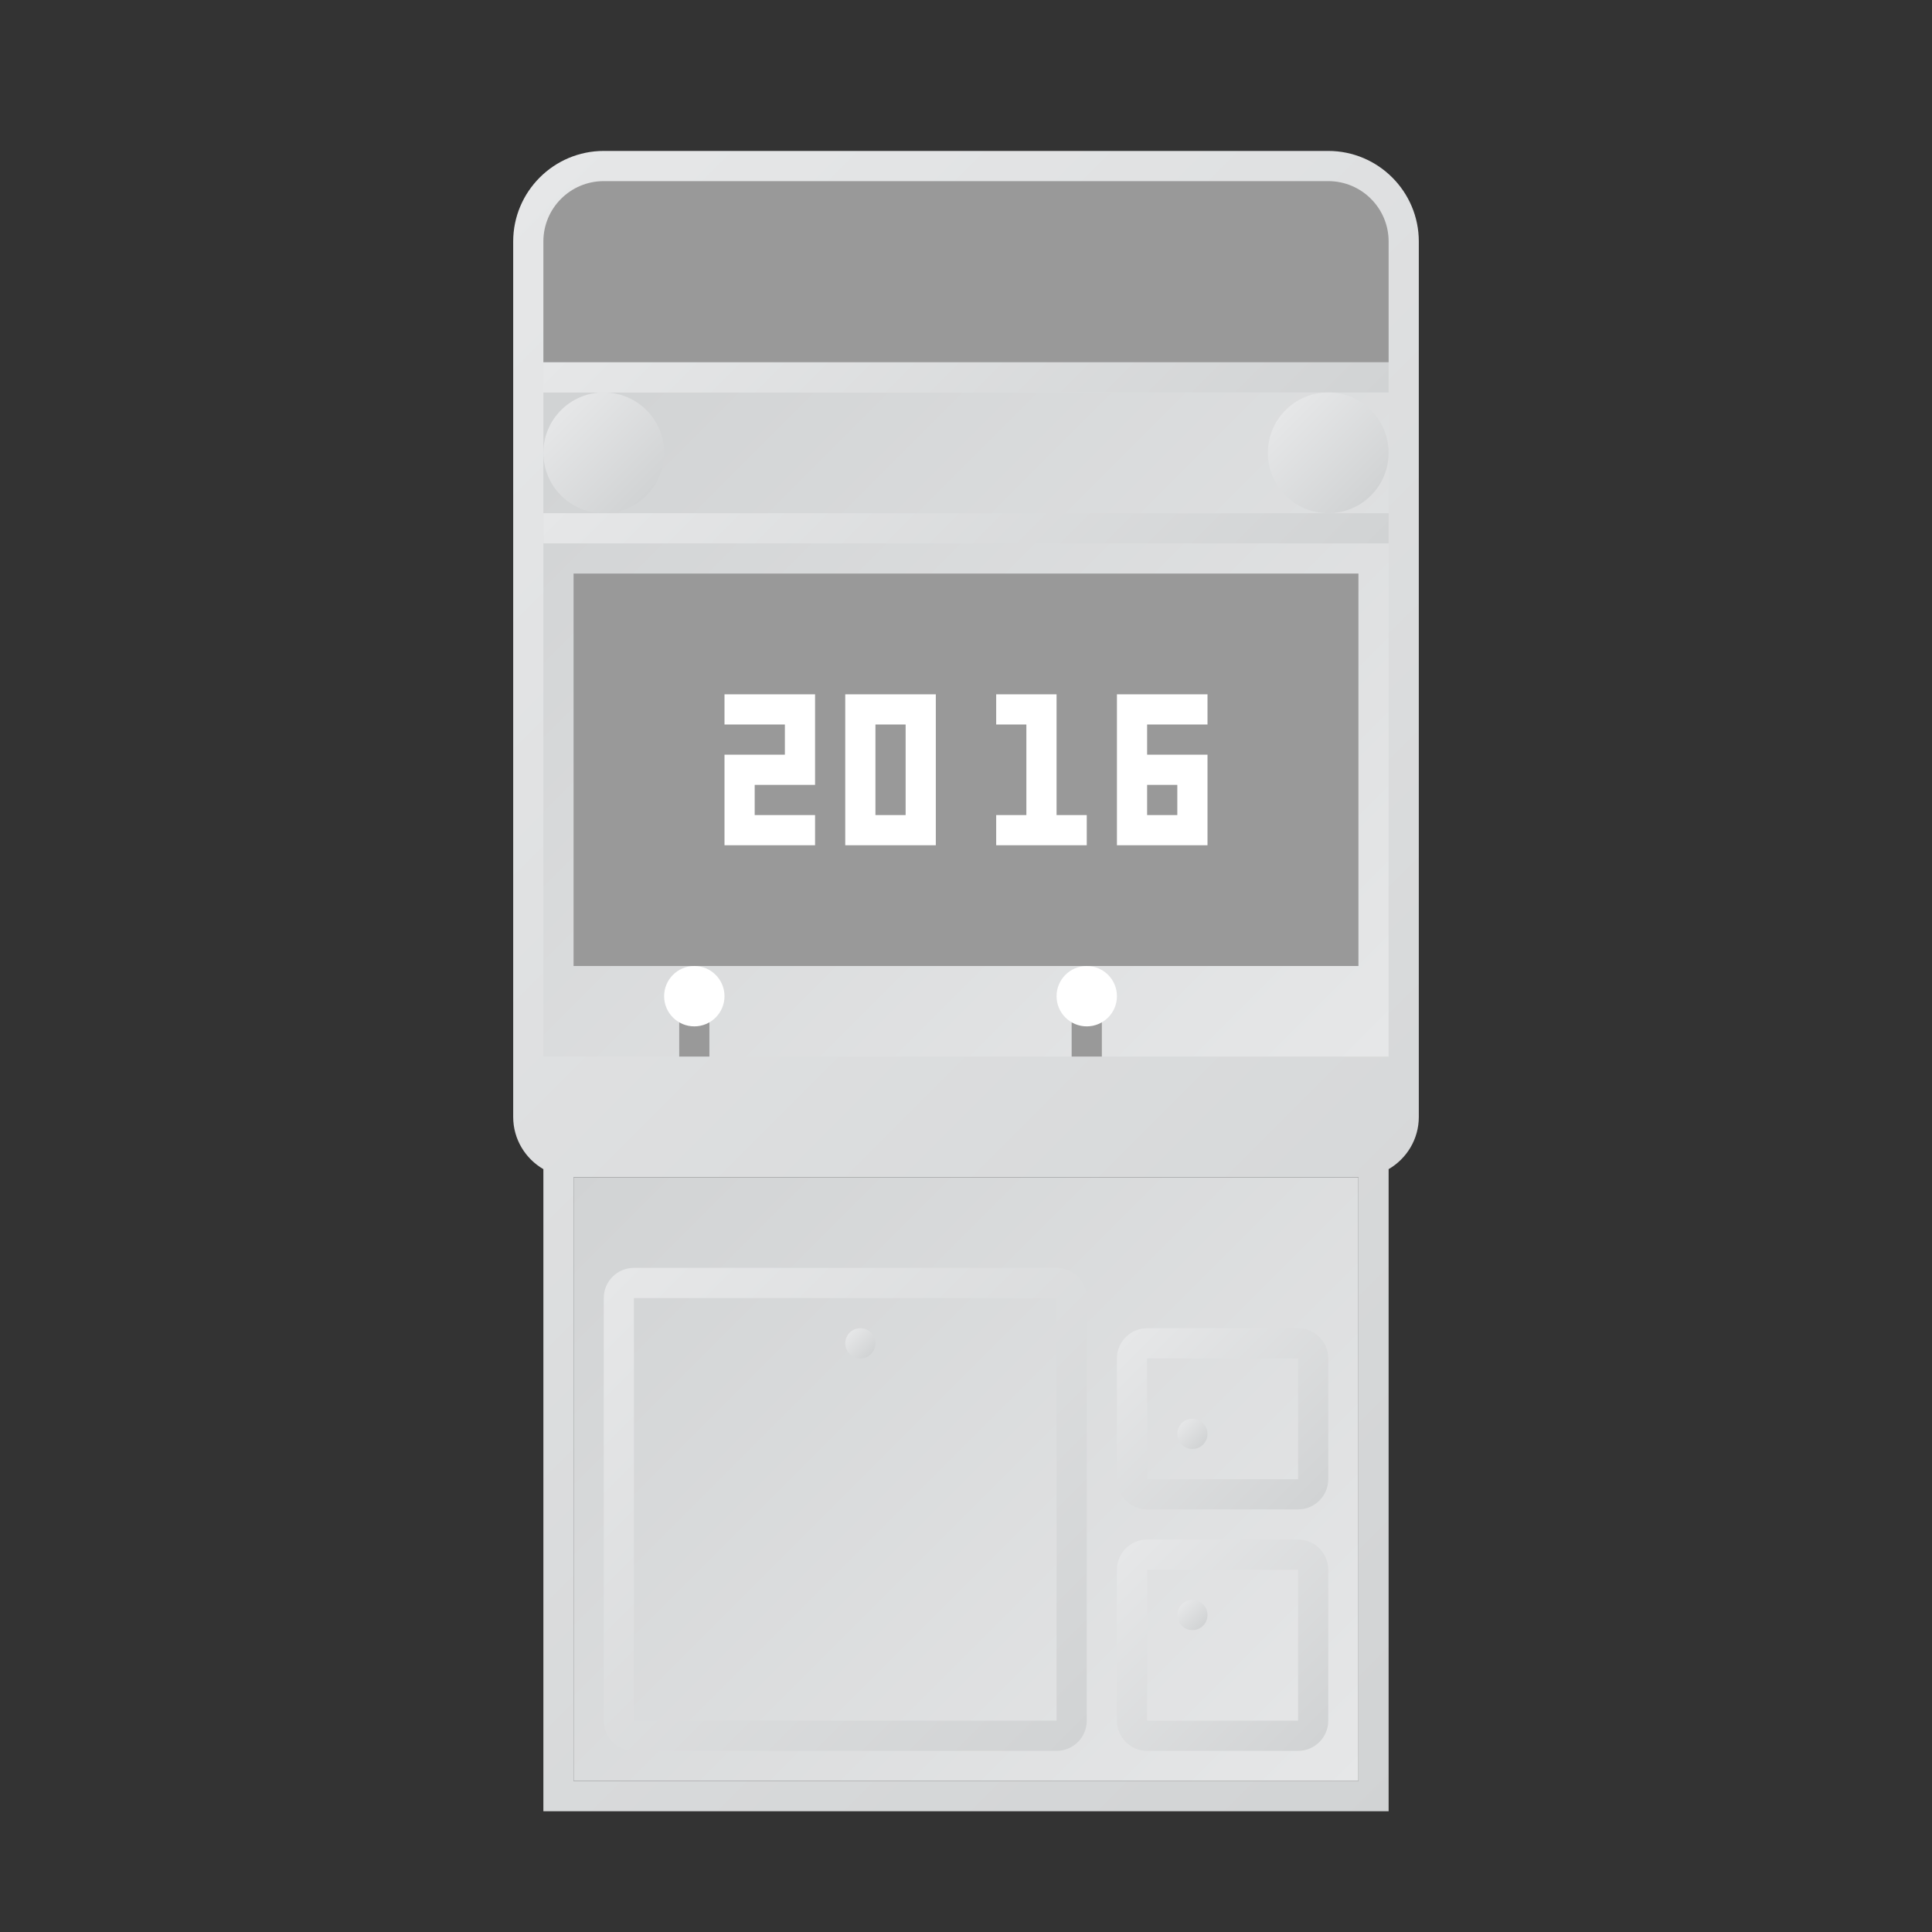 <?xml version="1.0" encoding="UTF-8" standalone="no"?>
<svg
   xmlns:dc="http://purl.org/dc/elements/1.1/"
   xmlns:cc="http://creativecommons.org/ns#"
   xmlns:rdf="http://www.w3.org/1999/02/22-rdf-syntax-ns#"
   xmlns:svg="http://www.w3.org/2000/svg"
   xmlns="http://www.w3.org/2000/svg"
   viewBox="0 0 320 320"
   height="320"
   width="320"
   xml:space="preserve"
   version="1.1"
   id="svg2"><rect x="0" y="0" width="320" height="320" fill="#333333" stroke="none"/><defs
     id="defs6"><clipPath
       id="clipPath16"
       clipPathUnits="userSpaceOnUse"><path
         id="path18"
         d="m 80,236 c -6.617,0 -12,-5.383 -12,-12 l 0,0 0,-116 c 0,-2.953 1.613,-5.531 4,-6.918 l 0,0 0,-81.082 0,-4 4,0 104,0 4,0 0,85.082 c 2.386,1.387 4,3.965 4,6.918 l 0,0 0,116 c 0,6.617 -5.383,12 -12,12 l 0,0 -96,0 z m -4,-136 104,0 0,-80 -104,0 0,80 z" /></clipPath><linearGradient
       id="linearGradient24"
       spreadMethod="pad"
       gradientTransform="matrix(164.481,-164.481,-164.481,-164.481,45.759,206.722)"
       gradientUnits="userSpaceOnUse"
       y2="0"
       x2="1"
       y1="0"
       x1="0"><stop
         id="stop26"
         offset="0"
         style="stop-opacity:1;stop-color:#e6e7e8" /><stop
         id="stop28"
         offset="1"
         style="stop-opacity:1;stop-color:#d1d3d4" /></linearGradient><clipPath
       id="clipPath36"
       clipPathUnits="userSpaceOnUse"><path
         id="path38"
         d="m 72,116 112,0 0,88 -112,0 0,-88 z" /></clipPath><linearGradient
       id="linearGradient44"
       spreadMethod="pad"
       gradientTransform="matrix(-100,100,100,100,178,110)"
       gradientUnits="userSpaceOnUse"
       y2="0"
       x2="1"
       y1="0"
       x1="0"><stop
         id="stop46"
         offset="0"
         style="stop-opacity:1;stop-color:#e6e7e8" /><stop
         id="stop48"
         offset="1"
         style="stop-opacity:1;stop-color:#d1d3d4" /></linearGradient><clipPath
       id="clipPath56"
       clipPathUnits="userSpaceOnUse"><path
         id="path58"
         d="m 76,20 104,0 0,80 -104,0 0,-80 z" /></clipPath><linearGradient
       id="linearGradient64"
       spreadMethod="pad"
       gradientTransform="matrix(-92,92,92,92,174,14)"
       gradientUnits="userSpaceOnUse"
       y2="0"
       x2="1"
       y1="0"
       x1="0"><stop
         id="stop66"
         offset="0"
         style="stop-opacity:1;stop-color:#e6e7e8" /><stop
         id="stop68"
         offset="1"
         style="stop-opacity:1;stop-color:#d1d3d4" /></linearGradient><clipPath
       id="clipPath76"
       clipPathUnits="userSpaceOnUse"><path
         id="path78"
         d="M 0,256 256,256 256,0 0,0 0,256 Z" /></clipPath><clipPath
       id="clipPath86"
       clipPathUnits="userSpaceOnUse"><path
         id="path88"
         d="m 72,204 112,0 0,4 -112,0 0,-4 z" /></clipPath><linearGradient
       id="linearGradient94"
       spreadMethod="pad"
       gradientTransform="matrix(58,-58,-58,-58,99,235)"
       gradientUnits="userSpaceOnUse"
       y2="0"
       x2="1"
       y1="0"
       x1="0"><stop
         id="stop96"
         offset="0"
         style="stop-opacity:1;stop-color:#e6e7e8" /><stop
         id="stop98"
         offset="1"
         style="stop-opacity:1;stop-color:#d1d3d4" /></linearGradient><clipPath
       id="clipPath106"
       clipPathUnits="userSpaceOnUse"><path
         id="path108"
         d="m 72,184 112,0 0,4 -112,0 0,-4 z" /></clipPath><linearGradient
       id="linearGradient114"
       spreadMethod="pad"
       gradientTransform="matrix(58,-58,-58,-58,99,215)"
       gradientUnits="userSpaceOnUse"
       y2="0"
       x2="1"
       y1="0"
       x1="0"><stop
         id="stop116"
         offset="0"
         style="stop-opacity:1;stop-color:#e6e7e8" /><stop
         id="stop118"
         offset="1"
         style="stop-opacity:1;stop-color:#d1d3d4" /></linearGradient><clipPath
       id="clipPath126"
       clipPathUnits="userSpaceOnUse"><path
         id="path128"
         d="M 0,256 256,256 256,0 0,0 0,256 Z" /></clipPath><clipPath
       id="clipPath150"
       clipPathUnits="userSpaceOnUse"><path
         id="path152"
         d="m 72,196 c 0,-4.419 3.581,-8 8,-8 l 0,0 c 4.418,0 8,3.581 8,8 l 0,0 c 0,4.418 -3.582,8 -8,8 l 0,0 c -4.419,0 -8,-3.582 -8,-8" /></clipPath><linearGradient
       id="linearGradient158"
       spreadMethod="pad"
       gradientTransform="matrix(11.314,-11.314,-11.314,-11.314,74.343,201.657)"
       gradientUnits="userSpaceOnUse"
       y2="0"
       x2="1"
       y1="0"
       x1="0"><stop
         id="stop160"
         offset="0"
         style="stop-opacity:1;stop-color:#e6e7e8" /><stop
         id="stop162"
         offset="1"
         style="stop-opacity:1;stop-color:#d1d3d4" /></linearGradient><clipPath
       id="clipPath170"
       clipPathUnits="userSpaceOnUse"><path
         id="path172"
         d="m 168,196 c 0,-4.419 3.582,-8 8,-8 l 0,0 c 4.418,0 8,3.581 8,8 l 0,0 c 0,4.418 -3.582,8 -8,8 l 0,0 c -4.418,0 -8,-3.582 -8,-8" /></clipPath><linearGradient
       id="linearGradient178"
       spreadMethod="pad"
       gradientTransform="matrix(11.314,-11.314,-11.314,-11.314,170.343,201.657)"
       gradientUnits="userSpaceOnUse"
       y2="0"
       x2="1"
       y1="0"
       x1="0"><stop
         id="stop180"
         offset="0"
         style="stop-opacity:1;stop-color:#e6e7e8" /><stop
         id="stop182"
         offset="1"
         style="stop-opacity:1;stop-color:#d1d3d4" /></linearGradient><clipPath
       id="clipPath190"
       clipPathUnits="userSpaceOnUse"><path
         id="path192"
         d="m 84,88 c -2.209,0 -4,-1.791 -4,-4 l 0,0 0,-56 c 0,-2.209 1.791,-4 4,-4 l 0,0 56,0 c 2.209,0 4,1.791 4,4 l 0,0 0,56 c 0,2.209 -1.791,4 -4,4 l 0,0 -56,0 z m 0,-4 56.001,0 0,-56 L 84,28 84,84 Z" /></clipPath><linearGradient
       id="linearGradient198"
       spreadMethod="pad"
       gradientTransform="matrix(61.657,-61.657,-61.657,-61.657,81.172,86.828)"
       gradientUnits="userSpaceOnUse"
       y2="0"
       x2="1"
       y1="0"
       x1="0"><stop
         id="stop200"
         offset="0"
         style="stop-opacity:1;stop-color:#e6e7e8" /><stop
         id="stop202"
         offset="1"
         style="stop-opacity:1;stop-color:#d1d3d4" /></linearGradient><clipPath
       id="clipPath210"
       clipPathUnits="userSpaceOnUse"><path
         id="path212"
         d="m 152,80 c -2.209,0 -4,-1.791 -4,-4 l 0,0 0,-16 c 0,-2.209 1.791,-4 4,-4 l 0,0 20,0 c 2.209,0 4,1.791 4,4 l 0,0 0,16 c 0,2.209 -1.791,4 -4,4 l 0,0 -20,0 z m 0,-4 20,0 0,-15.999 -20,0 0,15.999 z" /></clipPath><linearGradient
       id="linearGradient218"
       spreadMethod="pad"
       gradientTransform="matrix(23.657,-23.657,-23.657,-23.657,150.172,79.828)"
       gradientUnits="userSpaceOnUse"
       y2="0"
       x2="1"
       y1="0"
       x1="0"><stop
         id="stop220"
         offset="0"
         style="stop-opacity:1;stop-color:#e6e7e8" /><stop
         id="stop222"
         offset="1"
         style="stop-opacity:1;stop-color:#d1d3d4" /></linearGradient><clipPath
       id="clipPath230"
       clipPathUnits="userSpaceOnUse"><path
         id="path232"
         d="m 152,52 c -2.209,0 -4,-1.791 -4,-4 l 0,0 0,-20 c 0,-2.209 1.791,-4 4,-4 l 0,0 20,0 c 2.209,0 4,1.791 4,4 l 0,0 0,20 c 0,2.209 -1.791,4 -4,4 l 0,0 -20,0 z m 0,-4 20,0 0,-20 -20,0 0,20 z" /></clipPath><linearGradient
       id="linearGradient238"
       spreadMethod="pad"
       gradientTransform="matrix(25.657,-25.657,-25.657,-25.657,149.172,50.828)"
       gradientUnits="userSpaceOnUse"
       y2="0"
       x2="1"
       y1="0"
       x1="0"><stop
         id="stop240"
         offset="0"
         style="stop-opacity:1;stop-color:#e6e7e8" /><stop
         id="stop242"
         offset="1"
         style="stop-opacity:1;stop-color:#d1d3d4" /></linearGradient><clipPath
       id="clipPath250"
       clipPathUnits="userSpaceOnUse"><path
         id="path252"
         d="m 112,78 c 0,-1.105 0.895,-2 2,-2 l 0,0 c 1.105,0 2,0.895 2,2 l 0,0 c 0,1.105 -0.895,2 -2,2 l 0,0 c -1.105,0 -2,-0.895 -2,-2" /></clipPath><linearGradient
       id="linearGradient258"
       spreadMethod="pad"
       gradientTransform="matrix(2.828,-2.828,-2.828,-2.828,112.586,79.414)"
       gradientUnits="userSpaceOnUse"
       y2="0"
       x2="1"
       y1="0"
       x1="0"><stop
         id="stop260"
         offset="0"
         style="stop-opacity:1;stop-color:#e6e7e8" /><stop
         id="stop262"
         offset="1"
         style="stop-opacity:1;stop-color:#d1d3d4" /></linearGradient><clipPath
       id="clipPath270"
       clipPathUnits="userSpaceOnUse"><path
         id="path272"
         d="m 156,66 c 0,-1.105 0.895,-2 2,-2 l 0,0 c 1.105,0 2,0.895 2,2 l 0,0 c 0,1.105 -0.895,2 -2,2 l 0,0 c -1.105,0 -2,-0.895 -2,-2" /></clipPath><linearGradient
       id="linearGradient278"
       spreadMethod="pad"
       gradientTransform="matrix(2.828,-2.828,-2.828,-2.828,156.586,67.414)"
       gradientUnits="userSpaceOnUse"
       y2="0"
       x2="1"
       y1="0"
       x1="0"><stop
         id="stop280"
         offset="0"
         style="stop-opacity:1;stop-color:#e6e7e8" /><stop
         id="stop282"
         offset="1"
         style="stop-opacity:1;stop-color:#d1d3d4" /></linearGradient><clipPath
       id="clipPath290"
       clipPathUnits="userSpaceOnUse"><path
         id="path292"
         d="m 156,42 c 0,-1.105 0.895,-2 2,-2 l 0,0 c 1.105,0 2,0.895 2,2 l 0,0 c 0,1.105 -0.895,2 -2,2 l 0,0 c -1.105,0 -2,-0.895 -2,-2" /></clipPath><linearGradient
       id="linearGradient298"
       spreadMethod="pad"
       gradientTransform="matrix(2.828,-2.828,-2.828,-2.828,156.586,43.414)"
       gradientUnits="userSpaceOnUse"
       y2="0"
       x2="1"
       y1="0"
       x1="0"><stop
         id="stop300"
         offset="0"
         style="stop-opacity:1;stop-color:#e6e7e8" /><stop
         id="stop302"
         offset="1"
         style="stop-opacity:1;stop-color:#d1d3d4" /></linearGradient><clipPath
       id="clipPath310"
       clipPathUnits="userSpaceOnUse"><path
         id="path312"
         d="M 0,256 256,256 256,0 0,0 0,256 Z" /></clipPath></defs><g
     transform="matrix(1.25,0,0,-1.25,0,320)"
     id="g10"><g
       id="g12"><g
         clip-path="url(#clipPath16)"
         id="g14"><g
           id="g20"><g
             id="g22"><path
               id="path30"
               style="fill:url(#linearGradient24);stroke:none"
               d="m 80,236 c -6.617,0 -12,-5.383 -12,-12 l 0,0 0,-116 c 0,-2.953 1.613,-5.531 4,-6.918 l 0,0 0,-81.082 0,-4 4,0 104,0 4,0 0,85.082 c 2.386,1.387 4,3.965 4,6.918 l 0,0 0,116 c 0,6.617 -5.383,12 -12,12 l 0,0 -96,0 z m -4,-136 104,0 0,-80 -104,0 0,80 z" /></g></g></g></g><g
       id="g32"><g
         clip-path="url(#clipPath36)"
         id="g34"><g
           id="g40"><g
             id="g42"><path
               id="path50"
               style="fill:url(#linearGradient44);stroke:none"
               d="m 72,116 112,0 0,88 -112,0 0,-88 z" /></g></g></g></g><g
       id="g52"><g
         clip-path="url(#clipPath56)"
         id="g54"><g
           id="g60"><g
             id="g62"><path
               id="path70"
               style="fill:url(#linearGradient64);stroke:none"
               d="m 76,20 104,0 0,80 -104,0 0,-80 z" /></g></g></g></g><g
       id="g72"><g
         clip-path="url(#clipPath76)"
         id="g74"><path
           id="path80"
           style="fill:#999999;fill-opacity:1;fill-rule:nonzero;stroke:none"
           d="m 180,128 -104,0 0,52 104,0 0,-52 z" /></g></g><g
       id="g82"><g
         clip-path="url(#clipPath86)"
         id="g84"><g
           id="g90"><g
             id="g92"><path
               id="path100"
               style="fill:url(#linearGradient94);stroke:none"
               d="m 72,204 112,0 0,4 -112,0 0,-4 z" /></g></g></g></g><g
       id="g102"><g
         clip-path="url(#clipPath106)"
         id="g104"><g
           id="g110"><g
             id="g112"><path
               id="path120"
               style="fill:url(#linearGradient114);stroke:none"
               d="m 72,184 112,0 0,4 -112,0 0,-4 z" /></g></g></g></g><g
       id="g122"><g
         clip-path="url(#clipPath126)"
         id="g124"><path
           id="path130"
           style="fill:#999999;fill-opacity:1;fill-rule:nonzero;stroke:none"
           d="m 94,116 -4,0 0,8 4,0 0,-8 z" /><g
           transform="translate(96,124)"
           id="g132"><path
             id="path134"
             style="fill:#ffffff;fill-opacity:1;fill-rule:nonzero;stroke:none"
             d="m 0,0 c 0,-2.209 -1.791,-4 -4,-4 -2.209,0 -4,1.791 -4,4 0,2.209 1.791,4 4,4 2.209,0 4,-1.791 4,-4" /></g><path
           id="path136"
           style="fill:#999999;fill-opacity:1;fill-rule:nonzero;stroke:none"
           d="m 146,116 -4,0 0,8 4,0 0,-8 z" /><g
           transform="translate(148,124)"
           id="g138"><path
             id="path140"
             style="fill:#ffffff;fill-opacity:1;fill-rule:nonzero;stroke:none"
             d="m 0,0 c 0,-2.209 -1.791,-4 -4,-4 -2.209,0 -4,1.791 -4,4 0,2.209 1.791,4 4,4 2.209,0 4,-1.791 4,-4" /></g><g
           transform="translate(176,232)"
           id="g142"><path
             id="path144"
             style="fill:#999999;fill-opacity:1;fill-rule:nonzero;stroke:none"
             d="m 0,0 -96,0 c -4.418,0 -8,-3.582 -8,-8 l 0,-16 112,0 0,16 C 8,-3.582 4.418,0 0,0" /></g></g></g><g
       id="g146"><g
         clip-path="url(#clipPath150)"
         id="g148"><g
           id="g154"><g
             id="g156"><path
               id="path164"
               style="fill:url(#linearGradient158);stroke:none"
               d="m 72,196 c 0,-4.419 3.581,-8 8,-8 l 0,0 c 4.418,0 8,3.581 8,8 l 0,0 c 0,4.418 -3.582,8 -8,8 l 0,0 c -4.419,0 -8,-3.582 -8,-8" /></g></g></g></g><g
       id="g166"><g
         clip-path="url(#clipPath170)"
         id="g168"><g
           id="g174"><g
             id="g176"><path
               id="path184"
               style="fill:url(#linearGradient178);stroke:none"
               d="m 168,196 c 0,-4.419 3.582,-8 8,-8 l 0,0 c 4.418,0 8,3.581 8,8 l 0,0 c 0,4.418 -3.582,8 -8,8 l 0,0 c -4.418,0 -8,-3.582 -8,-8" /></g></g></g></g><g
       id="g186"><g
         clip-path="url(#clipPath190)"
         id="g188"><g
           id="g194"><g
             id="g196"><path
               id="path204"
               style="fill:url(#linearGradient198);stroke:none"
               d="m 84,88 c -2.209,0 -4,-1.791 -4,-4 l 0,0 0,-56 c 0,-2.209 1.791,-4 4,-4 l 0,0 56,0 c 2.209,0 4,1.791 4,4 l 0,0 0,56 c 0,2.209 -1.791,4 -4,4 l 0,0 -56,0 z m 0,-4 56.001,0 0,-56 L 84,28 84,84 Z" /></g></g></g></g><g
       id="g206"><g
         clip-path="url(#clipPath210)"
         id="g208"><g
           id="g214"><g
             id="g216"><path
               id="path224"
               style="fill:url(#linearGradient218);stroke:none"
               d="m 152,80 c -2.209,0 -4,-1.791 -4,-4 l 0,0 0,-16 c 0,-2.209 1.791,-4 4,-4 l 0,0 20,0 c 2.209,0 4,1.791 4,4 l 0,0 0,16 c 0,2.209 -1.791,4 -4,4 l 0,0 -20,0 z m 0,-4 20,0 0,-15.999 -20,0 0,15.999 z" /></g></g></g></g><g
       id="g226"><g
         clip-path="url(#clipPath230)"
         id="g228"><g
           id="g234"><g
             id="g236"><path
               id="path244"
               style="fill:url(#linearGradient238);stroke:none"
               d="m 152,52 c -2.209,0 -4,-1.791 -4,-4 l 0,0 0,-20 c 0,-2.209 1.791,-4 4,-4 l 0,0 20,0 c 2.209,0 4,1.791 4,4 l 0,0 0,20 c 0,2.209 -1.791,4 -4,4 l 0,0 -20,0 z m 0,-4 20,0 0,-20 -20,0 0,20 z" /></g></g></g></g><g
       id="g246"><g
         clip-path="url(#clipPath250)"
         id="g248"><g
           id="g254"><g
             id="g256"><path
               id="path264"
               style="fill:url(#linearGradient258);stroke:none"
               d="m 112,78 c 0,-1.105 0.895,-2 2,-2 l 0,0 c 1.105,0 2,0.895 2,2 l 0,0 c 0,1.105 -0.895,2 -2,2 l 0,0 c -1.105,0 -2,-0.895 -2,-2" /></g></g></g></g><g
       id="g266"><g
         clip-path="url(#clipPath270)"
         id="g268"><g
           id="g274"><g
             id="g276"><path
               id="path284"
               style="fill:url(#linearGradient278);stroke:none"
               d="m 156,66 c 0,-1.105 0.895,-2 2,-2 l 0,0 c 1.105,0 2,0.895 2,2 l 0,0 c 0,1.105 -0.895,2 -2,2 l 0,0 c -1.105,0 -2,-0.895 -2,-2" /></g></g></g></g><g
       id="g286"><g
         clip-path="url(#clipPath290)"
         id="g288"><g
           id="g294"><g
             id="g296"><path
               id="path304"
               style="fill:url(#linearGradient298);stroke:none"
               d="m 156,42 c 0,-1.105 0.895,-2 2,-2 l 0,0 c 1.105,0 2,0.895 2,2 l 0,0 c 0,1.105 -0.895,2 -2,2 l 0,0 c -1.105,0 -2,-0.895 -2,-2" /></g></g></g></g><g
       id="g306"><g
         clip-path="url(#clipPath310)"
         id="g308"><g
           transform="translate(96,160)"
           id="g314"><path
             id="path316"
             style="fill:#ffffff;fill-opacity:1;fill-rule:nonzero;stroke:none"
             d="m 0,0 8,0 0,-4 -8,0 0,-4 0,-8 4,0 8,0 0,4 -8,0 0,4 4,0 4,0 0,8 0,4 L 0,4 0,0 Z" /></g><path
           id="path318"
           style="fill:#ffffff;fill-opacity:1;fill-rule:nonzero;stroke:none"
           d="m 120,148 -4,0 0,12 4,0 0,-12 z m -8,-4 12,0 0,20 -12,0 0,-20 z" /><g
           transform="translate(140,148)"
           id="g320"><path
             id="path322"
             style="fill:#ffffff;fill-opacity:1;fill-rule:nonzero;stroke:none"
             d="m 0,0 0,16 -4,0 -4,0 0,-4 4,0 0,-12 -4,0 0,-4 4,0 4,0 4,0 0,4 -4,0 z" /></g><path
           id="path324"
           style="fill:#ffffff;fill-opacity:1;fill-rule:nonzero;stroke:none"
           d="m 156,148 -4,0 0,4 4,0 0,-4 z m 4,12 0,4 -8,0 -4,0 0,-4 0,-4 0,-4 0,-4 0,-4 4,0 4,0 4,0 0,4 0,4 0,4 -4,0 -4,0 0,4 8,0 z" /></g></g></g></svg>